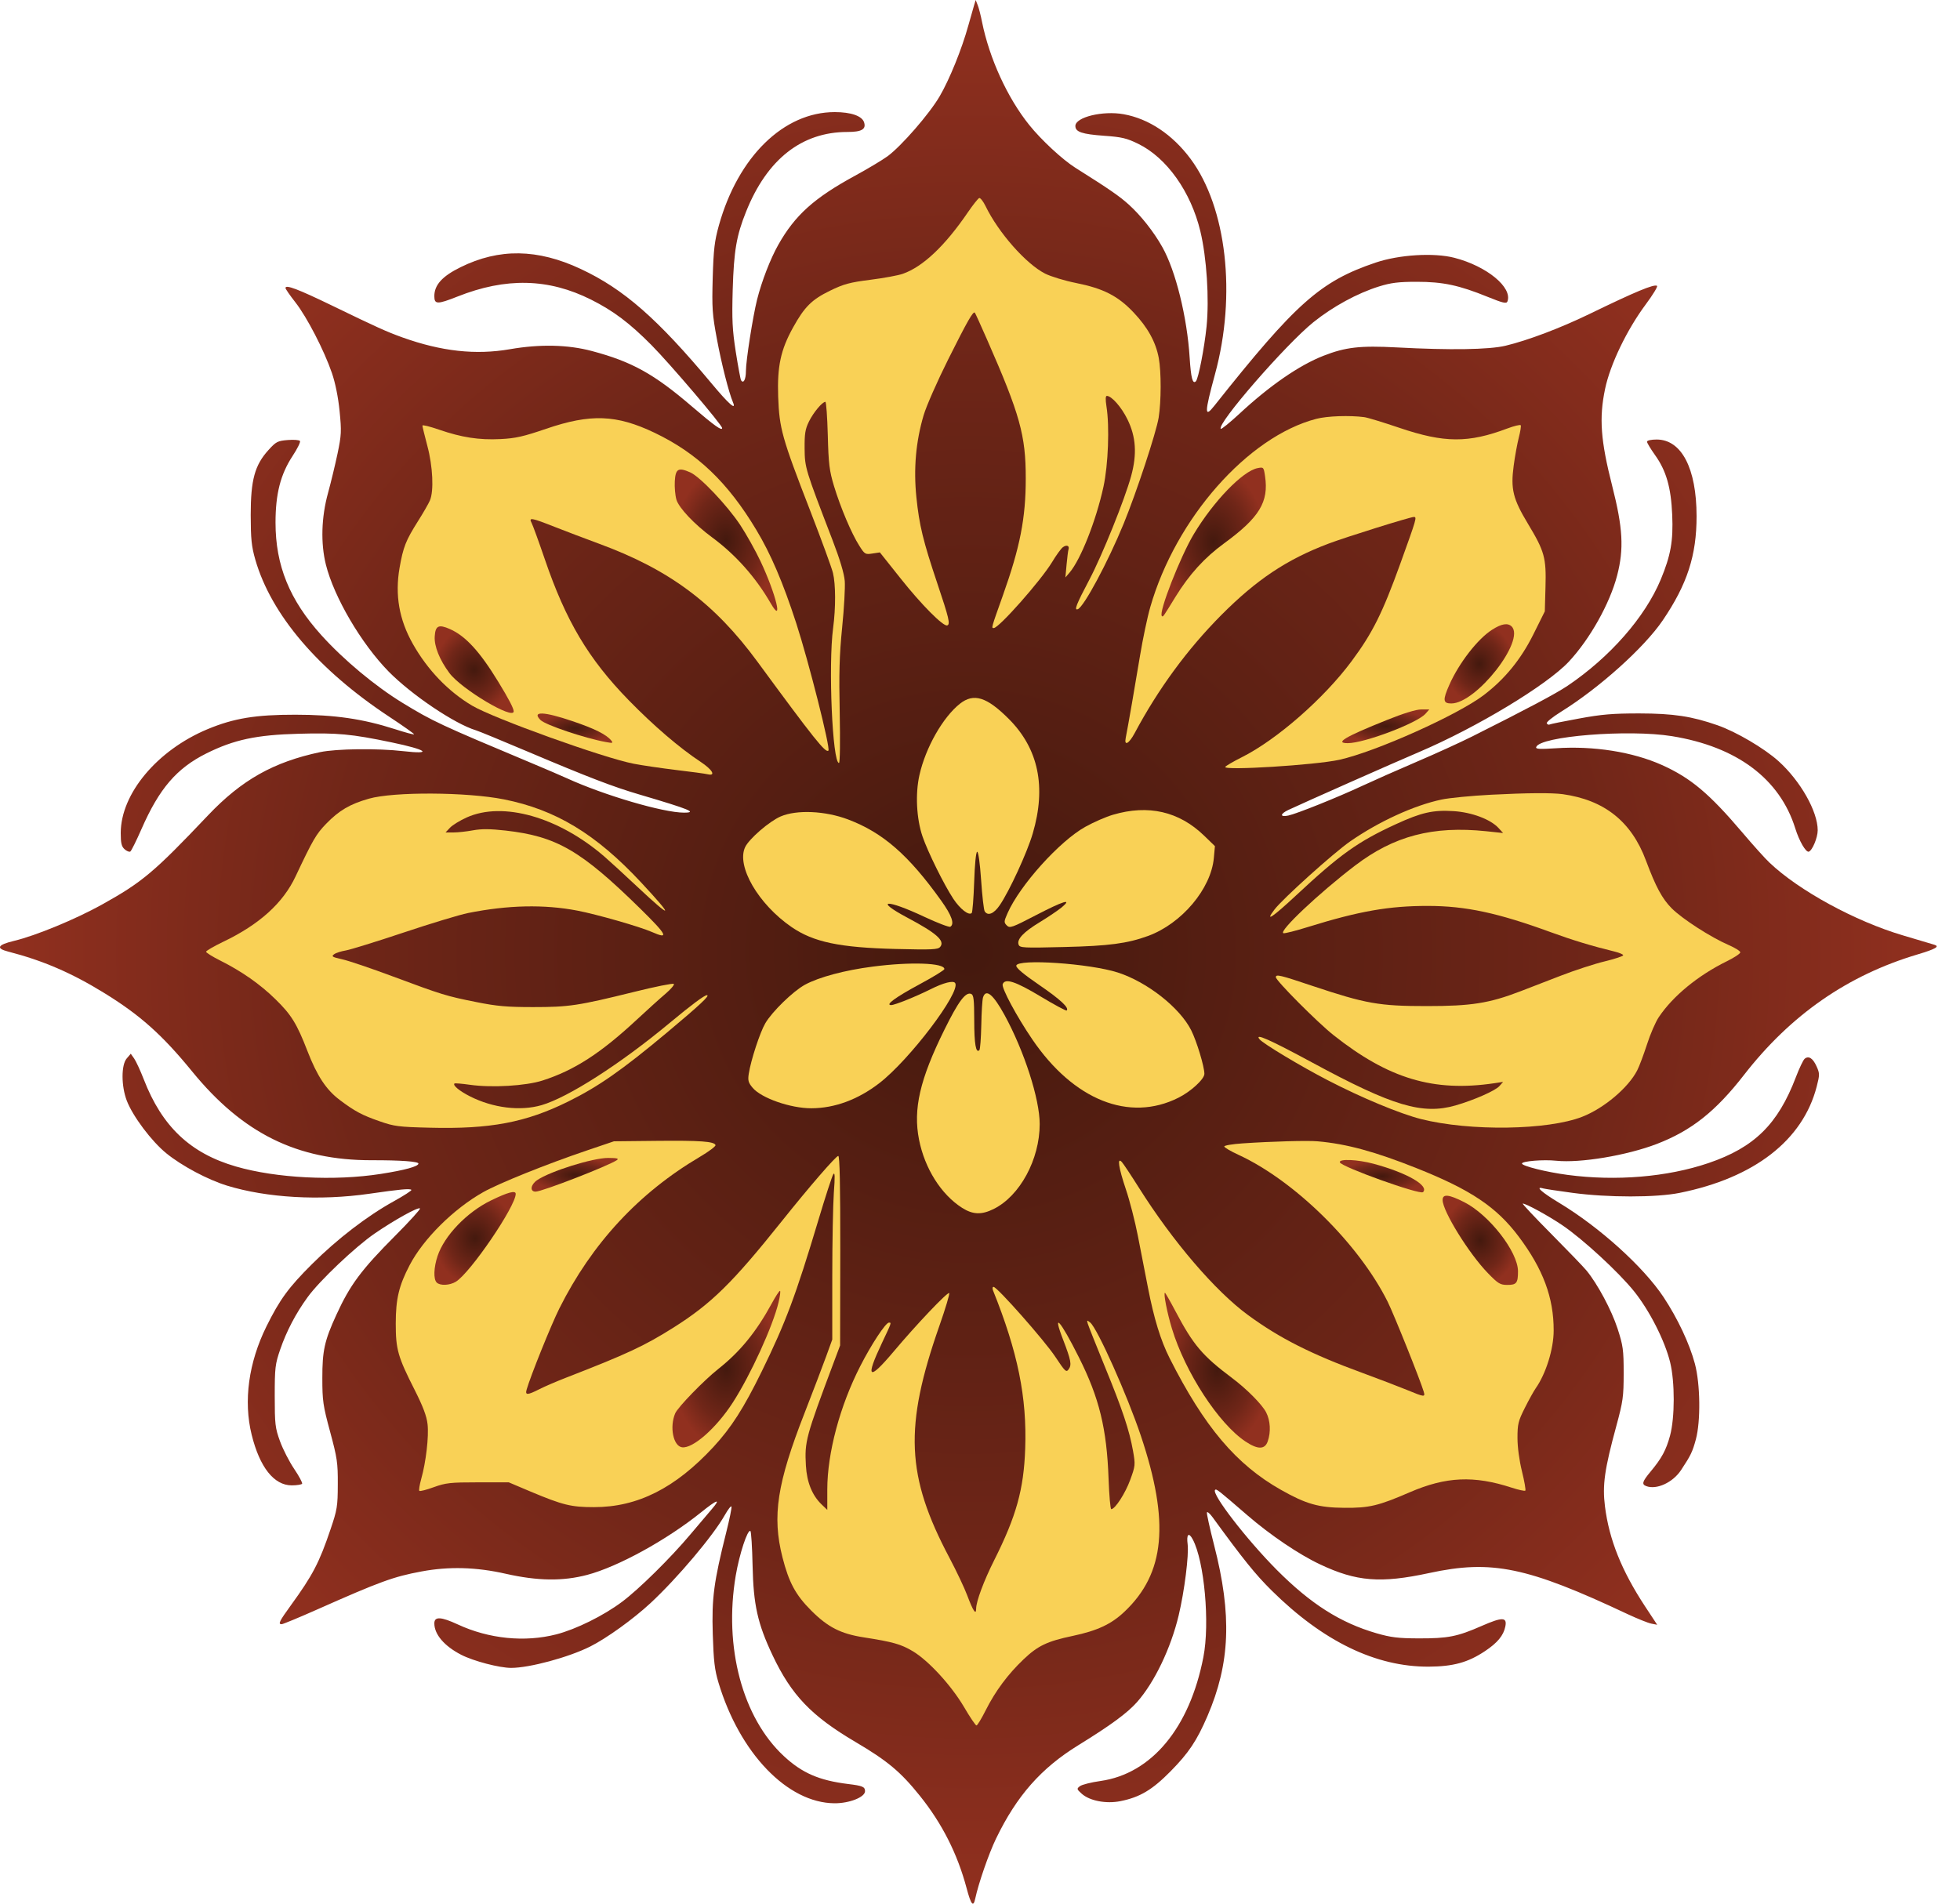 <svg width="35" height="34" viewBox="0 0 35 34" fill="none" xmlns="http://www.w3.org/2000/svg">
<path fill-rule="evenodd" clip-rule="evenodd" d="M17.458 0.089C17.478 0.137 17.513 0.273 17.536 0.39C17.667 1.042 17.989 1.747 18.38 2.233C18.593 2.499 18.975 2.853 19.204 2.997C19.812 3.38 19.983 3.498 20.156 3.653C20.372 3.848 20.602 4.138 20.756 4.413C20.994 4.835 21.199 5.665 21.244 6.39C21.267 6.751 21.297 6.867 21.355 6.81C21.4 6.764 21.506 6.219 21.546 5.83C21.595 5.332 21.548 4.601 21.435 4.131C21.266 3.425 20.834 2.817 20.326 2.569C20.12 2.468 20.03 2.447 19.718 2.425C19.321 2.396 19.203 2.357 19.203 2.25C19.203 2.092 19.693 1.973 20.065 2.04C20.515 2.121 20.936 2.402 21.26 2.837C21.904 3.705 22.082 5.267 21.697 6.681C21.508 7.376 21.506 7.473 21.684 7.248C23.142 5.411 23.579 5.023 24.565 4.69C24.985 4.548 25.605 4.51 25.97 4.604C26.55 4.753 27.014 5.135 26.918 5.385C26.901 5.427 26.837 5.412 26.568 5.303C26.054 5.094 25.768 5.033 25.299 5.033C24.973 5.033 24.839 5.05 24.626 5.116C24.238 5.237 23.8 5.476 23.453 5.755C22.955 6.157 21.72 7.579 21.8 7.659C21.811 7.67 21.959 7.55 22.129 7.393C22.672 6.888 23.201 6.523 23.634 6.354C24.028 6.2 24.287 6.17 24.943 6.205C25.897 6.256 26.59 6.245 26.884 6.175C27.284 6.079 27.861 5.861 28.383 5.608C29.204 5.209 29.536 5.071 29.59 5.105C29.607 5.116 29.517 5.263 29.391 5.433C29.051 5.89 28.753 6.509 28.662 6.947C28.553 7.468 28.583 7.868 28.789 8.678C28.981 9.431 29.001 9.803 28.877 10.28C28.746 10.781 28.391 11.414 28.016 11.816C27.624 12.236 26.367 12.995 25.335 13.434C24.89 13.623 23.269 14.342 23.006 14.466C22.855 14.538 22.854 14.598 23.005 14.566C23.159 14.533 23.886 14.241 24.325 14.036C24.52 13.945 24.958 13.751 25.299 13.605C25.641 13.459 26.087 13.255 26.292 13.152C27.288 12.652 27.783 12.389 27.993 12.248C28.75 11.737 29.376 11.023 29.656 10.351C29.835 9.92 29.881 9.661 29.861 9.197C29.84 8.704 29.754 8.406 29.553 8.126C29.475 8.016 29.411 7.91 29.411 7.889C29.411 7.867 29.483 7.85 29.583 7.85C30.027 7.85 30.295 8.364 30.296 9.217C30.297 9.919 30.13 10.434 29.691 11.081C29.36 11.568 28.555 12.291 27.871 12.715C27.722 12.808 27.609 12.9 27.621 12.919C27.634 12.939 27.654 12.949 27.668 12.941C27.681 12.932 27.917 12.884 28.193 12.834C28.603 12.758 28.799 12.742 29.274 12.742C29.883 12.743 30.21 12.793 30.669 12.953C31.004 13.07 31.505 13.365 31.76 13.595C32.151 13.948 32.459 14.492 32.459 14.829C32.459 14.961 32.362 15.193 32.299 15.211C32.248 15.226 32.129 15.022 32.059 14.797C31.783 13.91 31.016 13.336 29.856 13.148C29.079 13.022 27.497 13.149 27.432 13.343C27.42 13.379 27.493 13.383 27.785 13.364C28.461 13.319 29.154 13.429 29.677 13.663C30.191 13.894 30.521 14.171 31.113 14.868C31.303 15.092 31.52 15.334 31.596 15.405C32.122 15.906 33.126 16.453 33.983 16.707C34.265 16.791 34.517 16.865 34.541 16.873C34.644 16.904 34.565 16.95 34.24 17.047C32.995 17.418 31.977 18.125 31.144 19.197C30.636 19.851 30.203 20.194 29.584 20.432C29.049 20.637 28.219 20.776 27.789 20.731C27.561 20.707 27.178 20.738 27.178 20.781C27.178 20.825 27.614 20.934 27.992 20.984C28.856 21.099 29.775 21.022 30.508 20.773C31.326 20.495 31.748 20.081 32.069 19.239C32.13 19.079 32.2 18.932 32.226 18.91C32.297 18.851 32.373 18.899 32.439 19.046C32.495 19.171 32.496 19.194 32.441 19.407C32.193 20.365 31.329 21.036 29.995 21.305C29.575 21.39 28.711 21.39 28.082 21.305C27.828 21.271 27.593 21.235 27.559 21.226C27.402 21.18 27.527 21.293 27.842 21.483C28.564 21.918 29.346 22.625 29.705 23.165C29.959 23.549 30.171 24 30.266 24.357C30.363 24.721 30.371 25.383 30.283 25.709C30.222 25.932 30.194 25.991 30.019 26.256C29.872 26.479 29.58 26.613 29.396 26.542C29.312 26.51 29.327 26.46 29.475 26.283C29.674 26.044 29.752 25.899 29.822 25.642C29.909 25.32 29.91 24.683 29.824 24.331C29.728 23.942 29.455 23.405 29.178 23.061C28.901 22.717 28.264 22.13 27.899 21.883C27.65 21.714 27.252 21.496 27.192 21.496C27.176 21.496 27.404 21.739 27.699 22.036C27.994 22.334 28.279 22.629 28.331 22.693C28.529 22.934 28.777 23.398 28.884 23.726C28.984 24.035 28.994 24.107 28.994 24.526C28.994 24.946 28.982 25.029 28.864 25.465C28.652 26.243 28.612 26.525 28.66 26.904C28.734 27.496 28.957 28.052 29.374 28.687L29.593 29.019L29.486 28.998C29.427 28.986 29.239 28.91 29.067 28.83C27.271 27.984 26.639 27.853 25.521 28.095C24.654 28.282 24.222 28.248 23.57 27.939C23.197 27.764 22.686 27.418 22.279 27.067C21.749 26.609 21.721 26.587 21.698 26.61C21.629 26.678 22.26 27.495 22.799 28.038C23.407 28.648 23.934 28.983 24.582 29.171C24.839 29.245 24.968 29.261 25.335 29.262C25.858 29.263 26.023 29.231 26.46 29.039C26.828 28.878 26.915 28.88 26.881 29.049C26.849 29.21 26.741 29.341 26.517 29.49C26.212 29.693 25.951 29.764 25.512 29.767C24.567 29.771 23.627 29.316 22.708 28.407C22.418 28.12 22.201 27.851 21.653 27.098C21.604 27.031 21.559 26.993 21.552 27.013C21.546 27.033 21.603 27.295 21.68 27.595C22.002 28.846 21.968 29.706 21.561 30.651C21.372 31.09 21.227 31.307 20.905 31.634C20.576 31.968 20.356 32.099 20.008 32.169C19.752 32.22 19.459 32.164 19.317 32.037C19.226 31.955 19.224 31.948 19.285 31.901C19.321 31.874 19.486 31.832 19.652 31.809C20.564 31.679 21.244 30.861 21.489 29.596C21.607 28.992 21.506 27.881 21.299 27.494C21.227 27.359 21.184 27.401 21.208 27.583C21.232 27.771 21.151 28.418 21.048 28.85C20.908 29.437 20.616 30.047 20.305 30.399C20.13 30.596 19.836 30.812 19.256 31.17C18.591 31.58 18.157 32.072 17.787 32.837C17.657 33.105 17.472 33.641 17.415 33.909C17.381 34.071 17.34 34.022 17.26 33.72C17.096 33.107 16.822 32.566 16.424 32.071C16.082 31.645 15.848 31.449 15.273 31.11C14.488 30.647 14.133 30.276 13.795 29.562C13.529 28.999 13.454 28.663 13.439 27.964C13.432 27.633 13.414 27.353 13.4 27.344C13.35 27.31 13.204 27.754 13.138 28.141C12.922 29.418 13.259 30.681 13.999 31.366C14.325 31.668 14.628 31.799 15.145 31.863C15.403 31.894 15.447 31.913 15.447 31.991C15.447 32.098 15.167 32.209 14.9 32.207C14.062 32.2 13.21 31.314 12.831 30.055C12.761 29.823 12.743 29.666 12.728 29.185C12.708 28.542 12.746 28.256 12.969 27.366C13.027 27.135 13.069 26.929 13.062 26.908C13.056 26.887 13.001 26.957 12.941 27.063C12.734 27.43 12.095 28.187 11.616 28.632C11.305 28.92 10.833 29.26 10.538 29.408C10.152 29.601 9.456 29.789 9.127 29.789C8.918 29.789 8.452 29.667 8.234 29.554C7.934 29.399 7.756 29.191 7.756 28.994C7.756 28.868 7.875 28.874 8.175 29.013C8.731 29.271 9.37 29.335 9.935 29.19C10.284 29.1 10.775 28.858 11.105 28.611C11.406 28.387 11.973 27.828 12.33 27.403C12.475 27.231 12.647 27.028 12.713 26.951C12.881 26.756 12.808 26.778 12.52 27.01C11.902 27.507 11.037 27.982 10.485 28.128C10.049 28.243 9.603 28.237 9.031 28.108C8.504 27.988 8.016 27.975 7.525 28.067C7.025 28.16 6.785 28.248 5.659 28.748C5.335 28.892 5.051 29.009 5.03 29.009C4.961 29.009 4.987 28.957 5.195 28.67C5.584 28.134 5.701 27.91 5.901 27.318C6.021 26.965 6.031 26.904 6.032 26.511C6.034 26.124 6.021 26.039 5.895 25.572C5.768 25.103 5.756 25.019 5.756 24.615C5.755 24.124 5.795 23.943 6.007 23.482C6.25 22.95 6.452 22.678 7.055 22.073C7.312 21.815 7.512 21.595 7.5 21.583C7.47 21.552 7.048 21.786 6.692 22.03C6.345 22.268 5.706 22.874 5.493 23.168C5.282 23.458 5.116 23.776 5.004 24.101C4.914 24.363 4.906 24.426 4.906 24.934C4.906 25.439 4.914 25.503 5 25.741C5.052 25.884 5.166 26.106 5.253 26.235C5.341 26.365 5.404 26.484 5.395 26.5C5.385 26.515 5.302 26.529 5.21 26.529C4.893 26.529 4.638 26.207 4.494 25.625C4.345 25.023 4.439 24.336 4.758 23.69C4.996 23.209 5.153 22.994 5.573 22.576C6.025 22.126 6.558 21.717 7.034 21.454C7.216 21.353 7.357 21.262 7.346 21.251C7.319 21.225 7.146 21.241 6.593 21.321C5.714 21.448 4.763 21.394 4.052 21.175C3.71 21.07 3.246 20.823 2.971 20.599C2.707 20.385 2.37 19.936 2.264 19.658C2.164 19.397 2.163 19.02 2.263 18.904L2.335 18.82L2.396 18.906C2.429 18.954 2.507 19.121 2.568 19.279C2.894 20.121 3.4 20.599 4.213 20.834C4.933 21.043 5.975 21.096 6.803 20.966C7.231 20.899 7.472 20.832 7.472 20.782C7.472 20.744 7.154 20.721 6.637 20.722C5.308 20.724 4.336 20.244 3.433 19.139C2.896 18.481 2.499 18.127 1.854 17.731C1.274 17.374 0.764 17.155 0.144 16.995C-0.078 16.938 -0.044 16.875 0.248 16.805C0.638 16.712 1.347 16.419 1.819 16.157C2.541 15.755 2.749 15.581 3.715 14.562C4.315 13.93 4.883 13.61 5.718 13.433C6.008 13.372 6.742 13.363 7.202 13.416C7.742 13.478 7.623 13.39 6.988 13.258C6.274 13.109 6.023 13.086 5.335 13.105C4.577 13.125 4.178 13.211 3.684 13.457C3.154 13.722 2.843 14.085 2.527 14.806C2.435 15.016 2.345 15.197 2.327 15.209C2.308 15.22 2.262 15.201 2.224 15.167C2.17 15.118 2.156 15.058 2.156 14.879C2.156 14.176 2.806 13.399 3.707 13.023C4.176 12.828 4.566 12.764 5.275 12.765C5.975 12.765 6.479 12.839 7.05 13.022C7.232 13.081 7.386 13.123 7.394 13.115C7.401 13.108 7.202 12.967 6.952 12.802C5.683 11.965 4.843 10.98 4.559 9.995C4.491 9.757 4.478 9.628 4.477 9.197C4.477 8.572 4.549 8.309 4.792 8.04C4.929 7.888 4.957 7.874 5.139 7.859C5.247 7.85 5.346 7.858 5.357 7.877C5.369 7.895 5.309 8.016 5.224 8.145C5.009 8.473 4.92 8.821 4.92 9.334C4.92 10.1 5.171 10.716 5.74 11.346C6.136 11.785 6.7 12.255 7.189 12.554C7.732 12.885 7.854 12.942 9.492 13.629C9.736 13.731 10.02 13.853 10.123 13.9C10.791 14.205 11.844 14.514 12.213 14.514C12.46 14.514 12.316 14.455 11.424 14.192C10.95 14.053 10.512 13.885 9.421 13.423C8.963 13.229 8.549 13.058 8.5 13.044C8.117 12.928 7.348 12.409 6.938 11.992C6.45 11.493 5.964 10.665 5.819 10.083C5.725 9.703 5.738 9.24 5.857 8.807C5.908 8.622 5.984 8.306 6.027 8.104C6.097 7.769 6.1 7.703 6.064 7.341C6.039 7.092 5.988 6.84 5.927 6.662C5.788 6.257 5.481 5.663 5.275 5.4C5.178 5.276 5.098 5.161 5.098 5.144C5.097 5.078 5.321 5.163 5.934 5.46C6.738 5.85 6.905 5.925 7.188 6.027C7.885 6.276 8.492 6.343 9.106 6.237C9.643 6.144 10.14 6.155 10.568 6.269C11.283 6.459 11.678 6.678 12.354 7.258C12.756 7.603 12.895 7.702 12.895 7.645C12.895 7.59 11.965 6.498 11.633 6.163C11.242 5.769 10.954 5.552 10.556 5.352C9.794 4.97 9.034 4.953 8.168 5.297C7.809 5.439 7.756 5.438 7.756 5.289C7.756 5.09 7.896 4.934 8.223 4.773C8.912 4.432 9.599 4.442 10.371 4.804C11.138 5.163 11.74 5.69 12.707 6.849C13.014 7.217 13.154 7.341 13.089 7.186C13.014 7.009 12.885 6.501 12.803 6.061C12.719 5.613 12.712 5.506 12.727 4.962C12.742 4.452 12.759 4.308 12.838 4.023C13.181 2.798 13.995 2.002 14.906 2.002C15.197 2.002 15.394 2.071 15.43 2.185C15.47 2.309 15.386 2.357 15.131 2.357C14.317 2.357 13.697 2.845 13.323 3.78C13.151 4.208 13.105 4.477 13.084 5.175C13.069 5.711 13.077 5.887 13.139 6.285C13.18 6.545 13.222 6.772 13.233 6.791C13.276 6.86 13.32 6.777 13.32 6.626C13.32 6.442 13.443 5.657 13.519 5.352C13.601 5.025 13.757 4.621 13.898 4.372C14.197 3.842 14.538 3.536 15.269 3.138C15.493 3.016 15.754 2.86 15.849 2.791C16.094 2.611 16.596 2.035 16.779 1.721C16.954 1.423 17.176 0.876 17.292 0.454C17.334 0.302 17.381 0.137 17.396 0.089L17.423 0L17.458 0.089Z" fill="url(#paint0_radial_1531_6897)"/>
<path fill-rule="evenodd" clip-rule="evenodd" d="M17.284 3.791C16.875 4.391 16.481 4.764 16.122 4.89C16.041 4.919 15.78 4.967 15.542 4.997C15.173 5.044 15.068 5.072 14.82 5.193C14.495 5.352 14.367 5.479 14.163 5.847C13.941 6.246 13.877 6.544 13.896 7.087C13.917 7.655 13.963 7.819 14.468 9.122C14.669 9.641 14.852 10.14 14.874 10.232C14.924 10.434 14.925 10.859 14.877 11.217C14.789 11.88 14.865 13.627 14.982 13.627C15 13.627 15.005 13.23 14.995 12.732C14.98 12.029 14.989 11.703 15.038 11.21C15.073 10.864 15.094 10.489 15.085 10.377C15.074 10.242 14.998 9.989 14.864 9.64C14.378 8.377 14.372 8.356 14.368 8.01C14.366 7.745 14.379 7.663 14.447 7.526C14.526 7.366 14.684 7.177 14.739 7.177C14.754 7.177 14.773 7.444 14.782 7.771C14.795 8.287 14.81 8.405 14.893 8.682C15.01 9.066 15.205 9.528 15.344 9.746C15.441 9.9 15.451 9.906 15.579 9.886L15.712 9.866L16.082 10.331C16.453 10.799 16.845 11.194 16.915 11.17C16.973 11.151 16.945 11.035 16.738 10.42C16.483 9.659 16.416 9.385 16.364 8.88C16.312 8.373 16.354 7.888 16.493 7.418C16.54 7.256 16.739 6.805 16.934 6.415C17.274 5.736 17.379 5.551 17.408 5.585C17.416 5.593 17.513 5.807 17.624 6.06C18.214 7.403 18.318 7.775 18.317 8.547C18.317 9.255 18.216 9.771 17.907 10.639C17.698 11.226 17.701 11.217 17.746 11.217C17.838 11.217 18.586 10.371 18.788 10.038C18.861 9.916 18.947 9.798 18.979 9.774C19.044 9.725 19.101 9.745 19.081 9.81C19.073 9.833 19.058 9.956 19.046 10.083L19.025 10.313L19.101 10.225C19.299 9.991 19.572 9.3 19.704 8.697C19.79 8.302 19.816 7.615 19.758 7.257C19.739 7.135 19.741 7.071 19.765 7.071C19.849 7.071 20.025 7.269 20.132 7.488C20.286 7.799 20.306 8.112 20.199 8.502C20.084 8.922 19.683 9.916 19.455 10.349C19.219 10.796 19.175 10.907 19.247 10.88C19.356 10.838 19.783 10.041 20.064 9.357C20.296 8.79 20.646 7.728 20.69 7.46C20.737 7.167 20.738 6.64 20.692 6.393C20.638 6.106 20.495 5.848 20.245 5.583C19.964 5.285 19.704 5.152 19.213 5.054C19.013 5.014 18.766 4.939 18.663 4.887C18.322 4.714 17.829 4.156 17.598 3.679C17.557 3.595 17.506 3.531 17.486 3.537C17.466 3.544 17.375 3.658 17.284 3.791Z" fill="#F9D156"/>
<path fill-rule="evenodd" clip-rule="evenodd" d="M23.508 7.48C22.285 7.796 20.994 9.26 20.54 10.845C20.489 11.021 20.407 11.412 20.357 11.714C20.269 12.248 20.143 12.974 20.102 13.18C20.072 13.332 20.16 13.284 20.262 13.094C20.681 12.307 21.203 11.595 21.808 10.986C22.441 10.35 22.981 9.99 23.725 9.709C24.034 9.592 25.182 9.233 25.247 9.233C25.305 9.233 25.298 9.256 25.006 10.066C24.687 10.95 24.509 11.307 24.135 11.81C23.644 12.472 22.803 13.209 22.178 13.523C22.027 13.599 21.892 13.677 21.88 13.697C21.837 13.767 23.495 13.664 23.917 13.57C24.567 13.426 26.03 12.77 26.498 12.413C26.875 12.125 27.158 11.777 27.38 11.333L27.586 10.919L27.598 10.486C27.613 9.961 27.582 9.848 27.284 9.353C27.017 8.91 26.974 8.735 27.03 8.318C27.052 8.149 27.094 7.923 27.121 7.816C27.149 7.709 27.165 7.61 27.156 7.595C27.147 7.581 27.039 7.607 26.916 7.653C26.221 7.915 25.789 7.912 24.992 7.642C24.703 7.544 24.419 7.457 24.36 7.45C24.098 7.416 23.702 7.43 23.508 7.48Z" fill="#F9D156"/>
<path fill-rule="evenodd" clip-rule="evenodd" d="M9.753 7.658C9.347 7.797 9.206 7.829 8.937 7.842C8.554 7.861 8.244 7.813 7.838 7.673C7.676 7.617 7.543 7.584 7.543 7.601C7.543 7.618 7.583 7.781 7.631 7.963C7.729 8.327 7.75 8.77 7.677 8.938C7.654 8.993 7.559 9.158 7.466 9.305C7.245 9.655 7.201 9.768 7.135 10.142C7.051 10.626 7.127 11.066 7.372 11.5C7.635 11.965 8.002 12.348 8.429 12.602C8.814 12.831 10.78 13.538 11.318 13.641C11.473 13.671 11.816 13.721 12.079 13.753C12.343 13.784 12.594 13.818 12.638 13.829C12.789 13.864 12.722 13.747 12.514 13.609C12.131 13.356 11.672 12.962 11.226 12.505C10.507 11.767 10.105 11.091 9.728 9.986C9.62 9.67 9.514 9.379 9.493 9.34C9.438 9.237 9.486 9.245 9.899 9.408C10.094 9.485 10.454 9.621 10.697 9.711C11.954 10.173 12.76 10.774 13.527 11.82C14.538 13.197 14.743 13.455 14.793 13.406C14.833 13.367 14.442 11.818 14.218 11.129C13.982 10.403 13.763 9.891 13.505 9.463C12.995 8.613 12.45 8.093 11.688 7.729C11.007 7.404 10.547 7.387 9.753 7.658Z" fill="#F9D156"/>
<path fill-rule="evenodd" clip-rule="evenodd" d="M22.59 8.504C22.659 8.965 22.49 9.243 21.861 9.703C21.509 9.96 21.239 10.257 20.991 10.659C20.762 11.032 20.769 11.023 20.747 11.001C20.686 10.94 21.076 9.943 21.318 9.539C21.67 8.953 22.19 8.414 22.456 8.361C22.563 8.34 22.566 8.342 22.59 8.504Z" fill="url(#paint1_radial_1531_6897)"/>
<path fill-rule="evenodd" clip-rule="evenodd" d="M12.326 8.437C12.501 8.514 12.983 9.022 13.218 9.376C13.327 9.541 13.491 9.834 13.582 10.027C13.858 10.614 13.993 11.173 13.762 10.774C13.495 10.311 13.138 9.909 12.718 9.599C12.401 9.366 12.123 9.072 12.079 8.924C12.057 8.85 12.044 8.702 12.05 8.595C12.063 8.371 12.113 8.343 12.326 8.437Z" fill="url(#paint2_radial_1531_6897)"/>
<path fill-rule="evenodd" clip-rule="evenodd" d="M26.994 11.189C27.243 11.439 26.361 12.564 25.916 12.564C25.767 12.564 25.76 12.504 25.881 12.231C26.053 11.842 26.389 11.409 26.645 11.247C26.813 11.139 26.925 11.121 26.994 11.189Z" fill="url(#paint3_radial_1531_6897)"/>
<path fill-rule="evenodd" clip-rule="evenodd" d="M8.034 11.235C8.312 11.358 8.567 11.635 8.896 12.174C9.087 12.486 9.173 12.652 9.173 12.705C9.173 12.864 8.242 12.31 8.026 12.022C7.851 11.788 7.751 11.541 7.763 11.365C7.775 11.174 7.833 11.147 8.034 11.235Z" fill="url(#paint4_radial_1531_6897)"/>
<path fill-rule="evenodd" clip-rule="evenodd" d="M17.141 12.569C16.837 12.811 16.53 13.349 16.419 13.841C16.343 14.175 16.365 14.62 16.473 14.938C16.567 15.214 16.859 15.805 17.025 16.055C17.146 16.237 17.301 16.357 17.352 16.307C17.366 16.292 17.386 16.042 17.396 15.751C17.406 15.443 17.428 15.218 17.449 15.213C17.47 15.208 17.499 15.411 17.52 15.719C17.539 16.001 17.568 16.253 17.584 16.277C17.64 16.364 17.747 16.321 17.85 16.171C18.023 15.92 18.343 15.225 18.442 14.886C18.687 14.051 18.544 13.37 18.013 12.839C17.62 12.446 17.388 12.374 17.141 12.569Z" fill="#F9D156"/>
<path fill-rule="evenodd" clip-rule="evenodd" d="M25.456 12.747C25.306 12.916 24.364 13.273 24.067 13.273C23.826 13.273 24.019 13.159 24.762 12.861C25.063 12.74 25.287 12.671 25.379 12.671H25.523L25.456 12.747Z" fill="url(#paint5_radial_1531_6897)"/>
<path fill-rule="evenodd" clip-rule="evenodd" d="M10.223 12.88C10.616 13.013 10.825 13.117 10.913 13.223C10.954 13.273 10.944 13.276 10.819 13.253C10.444 13.185 9.74 12.948 9.652 12.86C9.49 12.698 9.712 12.706 10.223 12.88Z" fill="url(#paint6_radial_1531_6897)"/>
<path fill-rule="evenodd" clip-rule="evenodd" d="M26.629 14.194C26.278 14.212 25.879 14.251 25.743 14.28C25.25 14.384 24.619 14.674 24.108 15.029C23.81 15.237 22.909 16.048 22.759 16.244C22.579 16.48 22.717 16.39 23.139 15.997C23.933 15.257 24.245 15.034 24.927 14.72C25.382 14.511 25.589 14.464 25.955 14.487C26.282 14.507 26.616 14.633 26.759 14.788L26.841 14.878L26.54 14.846C25.585 14.747 24.892 14.929 24.194 15.462C23.549 15.955 22.827 16.637 22.918 16.667C22.94 16.675 23.137 16.625 23.358 16.556C24.273 16.272 24.805 16.179 25.502 16.18C26.175 16.181 26.751 16.305 27.694 16.65C28.08 16.791 28.432 16.898 28.835 16.996C28.918 17.016 28.986 17.046 28.986 17.061C28.986 17.077 28.838 17.126 28.658 17.17C28.477 17.213 28.122 17.329 27.869 17.427C27.616 17.525 27.291 17.651 27.147 17.706C26.59 17.919 26.274 17.969 25.477 17.969C24.627 17.969 24.391 17.927 23.444 17.611C22.857 17.414 22.783 17.396 22.783 17.453C22.783 17.514 23.525 18.26 23.812 18.487C24.797 19.267 25.598 19.507 26.682 19.347L26.841 19.323L26.775 19.398C26.703 19.48 26.321 19.648 25.993 19.743C25.401 19.913 24.873 19.756 23.445 18.984C22.67 18.565 22.394 18.443 22.492 18.562C22.557 18.641 23.224 19.042 23.711 19.294C24.314 19.607 24.998 19.891 25.376 19.987C26.249 20.207 27.641 20.187 28.256 19.945C28.644 19.793 29.078 19.426 29.236 19.117C29.273 19.045 29.351 18.837 29.41 18.655C29.468 18.473 29.563 18.253 29.621 18.167C29.872 17.791 30.322 17.421 30.837 17.168C30.969 17.103 31.077 17.032 31.077 17.009C31.077 16.987 30.983 16.928 30.868 16.878C30.549 16.74 30.04 16.411 29.853 16.224C29.682 16.053 29.567 15.838 29.393 15.372C29.134 14.673 28.65 14.288 27.905 14.184C27.71 14.158 27.273 14.161 26.629 14.194Z" fill="#F9D156"/>
<path fill-rule="evenodd" clip-rule="evenodd" d="M6.586 14.265C6.247 14.362 6.055 14.475 5.824 14.713C5.645 14.898 5.587 14.998 5.277 15.655C5.054 16.129 4.631 16.512 3.987 16.82C3.818 16.901 3.68 16.982 3.68 16.998C3.68 17.015 3.795 17.087 3.937 17.158C4.314 17.347 4.645 17.578 4.916 17.844C5.202 18.122 5.301 18.283 5.49 18.772C5.663 19.218 5.824 19.462 6.066 19.645C6.334 19.847 6.464 19.917 6.781 20.027C7.038 20.117 7.12 20.128 7.674 20.141C8.752 20.169 9.391 20.048 10.148 19.673C10.684 19.408 11.107 19.113 11.909 18.443C12.503 17.946 12.686 17.774 12.623 17.774C12.579 17.774 12.34 17.952 11.956 18.272C11.081 19 10.146 19.6 9.672 19.738C9.291 19.849 8.806 19.79 8.394 19.582C8.205 19.486 8.082 19.385 8.115 19.352C8.123 19.344 8.249 19.354 8.395 19.375C8.786 19.43 9.388 19.394 9.686 19.299C10.254 19.117 10.726 18.812 11.371 18.212C11.557 18.039 11.787 17.831 11.884 17.749C11.98 17.667 12.047 17.588 12.032 17.573C12.018 17.558 11.699 17.622 11.325 17.715C10.326 17.962 10.161 17.987 9.52 17.987C9.054 17.987 8.872 17.971 8.504 17.897C7.968 17.79 7.895 17.767 7.011 17.438C6.631 17.296 6.227 17.159 6.113 17.134C5.933 17.094 5.913 17.082 5.965 17.044C5.998 17.019 6.092 16.989 6.173 16.976C6.254 16.962 6.719 16.819 7.206 16.656C7.694 16.493 8.212 16.336 8.358 16.307C9.071 16.164 9.715 16.15 10.31 16.264C10.655 16.33 11.427 16.551 11.637 16.644C11.957 16.785 11.916 16.703 11.435 16.23C10.373 15.188 9.94 14.937 9.028 14.834C8.752 14.803 8.598 14.802 8.446 14.83C8.332 14.851 8.175 14.868 8.097 14.868H7.956L8.036 14.783C8.08 14.736 8.214 14.654 8.334 14.6C8.98 14.309 9.974 14.591 10.792 15.298C10.886 15.379 11.152 15.623 11.382 15.839C12.018 16.436 12.044 16.399 11.442 15.754C10.639 14.894 9.923 14.461 8.999 14.277C8.337 14.145 7.029 14.138 6.586 14.265Z" fill="#F9D156"/>
<path fill-rule="evenodd" clip-rule="evenodd" d="M19.877 14.551C19.75 14.588 19.527 14.685 19.381 14.767C18.923 15.021 18.214 15.808 17.993 16.307C17.926 16.459 17.925 16.475 17.979 16.529C18.032 16.582 18.071 16.568 18.496 16.347C18.989 16.091 19.159 16.039 18.959 16.206C18.894 16.259 18.72 16.377 18.571 16.468C18.275 16.647 18.153 16.777 18.19 16.873C18.211 16.929 18.277 16.932 19.001 16.914C19.805 16.895 20.131 16.851 20.502 16.716C21.102 16.496 21.626 15.874 21.676 15.323L21.695 15.112L21.501 14.924C21.054 14.492 20.507 14.366 19.877 14.551Z" fill="#F9D156"/>
<path fill-rule="evenodd" clip-rule="evenodd" d="M13.94 14.582C13.737 14.67 13.377 14.981 13.306 15.13C13.146 15.469 13.541 16.149 14.136 16.558C14.527 16.826 14.99 16.924 15.997 16.949C16.647 16.965 16.748 16.96 16.789 16.912C16.878 16.804 16.728 16.669 16.209 16.393C15.596 16.067 15.823 16.053 16.507 16.375C16.742 16.485 16.95 16.564 16.97 16.552C17.049 16.503 16.997 16.351 16.807 16.086C16.225 15.271 15.766 14.871 15.145 14.636C14.736 14.481 14.227 14.459 13.94 14.582Z" fill="#F9D156"/>
<path fill-rule="evenodd" clip-rule="evenodd" d="M18.148 17.246C18.141 17.285 18.273 17.397 18.555 17.59C18.938 17.853 19.096 18 19.048 18.048C19.038 18.058 18.827 17.945 18.58 17.796C18.13 17.526 17.948 17.467 17.905 17.578C17.881 17.643 18.152 18.15 18.434 18.564C19.172 19.648 20.164 20.046 21.041 19.607C21.265 19.496 21.507 19.273 21.507 19.179C21.507 19.05 21.369 18.594 21.271 18.4C21.067 17.996 20.489 17.541 19.963 17.37C19.462 17.208 18.172 17.12 18.148 17.246Z" fill="#F9D156"/>
<path fill-rule="evenodd" clip-rule="evenodd" d="M15.584 17.264C15.085 17.328 14.623 17.452 14.373 17.588C14.163 17.703 13.788 18.067 13.666 18.276C13.571 18.438 13.409 18.933 13.371 19.176C13.352 19.298 13.363 19.337 13.44 19.428C13.595 19.613 14.118 19.795 14.488 19.794C14.904 19.793 15.319 19.64 15.699 19.348C16.238 18.934 17.158 17.721 17.057 17.558C17.026 17.507 16.847 17.552 16.616 17.669C16.353 17.8 15.979 17.951 15.914 17.951C15.8 17.951 15.992 17.811 16.424 17.578C16.666 17.448 16.864 17.326 16.864 17.308C16.864 17.197 16.259 17.176 15.584 17.264Z" fill="#F9D156"/>
<path fill-rule="evenodd" clip-rule="evenodd" d="M17.554 17.814C17.541 17.856 17.527 18.079 17.523 18.31C17.518 18.541 17.503 18.742 17.489 18.756C17.427 18.818 17.397 18.647 17.397 18.225C17.396 17.849 17.387 17.768 17.341 17.751C17.242 17.713 17.113 17.887 16.863 18.394C16.426 19.278 16.304 19.809 16.411 20.353C16.513 20.87 16.806 21.334 17.181 21.573C17.374 21.695 17.528 21.7 17.744 21.593C18.212 21.361 18.566 20.708 18.566 20.076C18.566 19.629 18.29 18.772 17.938 18.128C17.735 17.758 17.606 17.652 17.554 17.814Z" fill="#F9D156"/>
<path fill-rule="evenodd" clip-rule="evenodd" d="M22.189 20.421C22.009 20.433 21.862 20.458 21.862 20.476C21.862 20.494 21.977 20.562 22.119 20.627C23.122 21.091 24.264 22.216 24.78 23.25C24.891 23.473 25.365 24.655 25.423 24.854C25.453 24.956 25.44 24.955 25.122 24.824C24.976 24.764 24.625 24.63 24.343 24.526C23.418 24.188 22.852 23.902 22.287 23.488C21.702 23.06 20.943 22.174 20.337 21.212C20.196 20.988 20.059 20.782 20.032 20.753C19.945 20.66 19.974 20.851 20.105 21.242C20.173 21.442 20.269 21.816 20.319 22.073C20.37 22.331 20.451 22.749 20.5 23.002C20.608 23.556 20.727 23.942 20.886 24.257C21.505 25.483 22.076 26.159 22.876 26.61C23.323 26.863 23.548 26.927 24.006 26.93C24.45 26.934 24.614 26.895 25.175 26.652C25.821 26.373 26.319 26.35 26.994 26.57C27.117 26.61 27.227 26.634 27.238 26.623C27.249 26.612 27.222 26.457 27.178 26.279C27.13 26.084 27.098 25.847 27.098 25.682C27.098 25.436 27.111 25.38 27.229 25.146C27.301 25.002 27.389 24.844 27.424 24.794C27.606 24.535 27.744 24.093 27.744 23.764C27.746 23.178 27.556 22.667 27.12 22.086C26.723 21.557 26.263 21.249 25.299 20.865C24.554 20.568 24.044 20.429 23.527 20.384C23.352 20.368 22.701 20.386 22.189 20.421Z" fill="#F9D156"/>
<path fill-rule="evenodd" clip-rule="evenodd" d="M10.485 20.546C9.766 20.789 8.913 21.132 8.629 21.292C8.102 21.589 7.561 22.125 7.316 22.594C7.124 22.961 7.067 23.197 7.067 23.64C7.067 24.101 7.104 24.232 7.406 24.827C7.553 25.119 7.619 25.292 7.635 25.436C7.66 25.653 7.607 26.114 7.521 26.417C7.492 26.522 7.477 26.616 7.488 26.627C7.499 26.639 7.616 26.609 7.747 26.561C7.961 26.484 8.043 26.475 8.535 26.475H9.085L9.477 26.641C10.052 26.882 10.199 26.918 10.607 26.918C11.386 26.918 12.057 26.58 12.74 25.843C13.06 25.496 13.28 25.152 13.604 24.491C14.032 23.616 14.209 23.142 14.615 21.788C14.739 21.373 14.858 21.007 14.88 20.973C14.909 20.927 14.912 21.013 14.89 21.301C14.875 21.515 14.862 22.193 14.862 22.807L14.862 23.924L14.753 24.225C14.693 24.39 14.52 24.845 14.368 25.235C13.875 26.496 13.786 27.078 13.972 27.812C14.087 28.263 14.207 28.486 14.486 28.765C14.784 29.063 15.014 29.18 15.426 29.244C15.945 29.325 16.091 29.366 16.301 29.492C16.583 29.661 16.989 30.104 17.216 30.49C17.321 30.67 17.421 30.817 17.437 30.817C17.453 30.817 17.528 30.694 17.604 30.542C17.775 30.203 17.996 29.905 18.277 29.637C18.534 29.393 18.698 29.314 19.159 29.217C19.594 29.125 19.845 29.008 20.078 28.787C20.806 28.1 20.891 27.19 20.372 25.642C20.128 24.915 19.596 23.725 19.469 23.622C19.409 23.574 19.406 23.575 19.424 23.64C19.435 23.679 19.572 24.022 19.727 24.402C20.046 25.18 20.167 25.544 20.233 25.916C20.276 26.161 20.274 26.181 20.182 26.432C20.095 26.671 19.912 26.954 19.844 26.954C19.828 26.954 19.807 26.711 19.796 26.413C19.764 25.515 19.63 24.967 19.266 24.242C18.932 23.575 18.785 23.413 18.985 23.93C19.125 24.294 19.141 24.377 19.083 24.456C19.04 24.516 19.02 24.497 18.845 24.233C18.653 23.942 17.806 22.984 17.742 22.984C17.723 22.984 17.719 23.012 17.732 23.046C18.175 24.148 18.34 24.956 18.307 25.873C18.282 26.601 18.149 27.078 17.753 27.867C17.568 28.235 17.431 28.603 17.431 28.732C17.431 28.854 17.376 28.772 17.273 28.497C17.223 28.362 17.079 28.059 16.955 27.824C16.18 26.364 16.142 25.485 16.775 23.679C16.884 23.369 16.962 23.106 16.95 23.095C16.922 23.068 16.363 23.657 15.953 24.145C15.508 24.673 15.447 24.624 15.751 23.982C15.923 23.618 15.922 23.622 15.874 23.622C15.816 23.622 15.561 24.009 15.362 24.399C14.998 25.11 14.773 25.953 14.773 26.603V26.967L14.673 26.871C14.503 26.709 14.408 26.473 14.391 26.175C14.367 25.746 14.387 25.669 14.889 24.331L15.002 24.03L15.005 22.337C15.006 21.16 14.995 20.645 14.969 20.645C14.928 20.645 14.447 21.201 13.958 21.814C13.08 22.913 12.702 23.285 12.025 23.712C11.51 24.037 11.193 24.185 10.118 24.602C9.945 24.669 9.726 24.763 9.632 24.811C9.417 24.92 9.375 24.921 9.404 24.819C9.473 24.578 9.841 23.664 9.988 23.37C10.569 22.209 11.406 21.306 12.497 20.662C12.658 20.567 12.784 20.472 12.777 20.452C12.756 20.386 12.503 20.368 11.725 20.376L10.963 20.384L10.485 20.546Z" fill="#F9D156"/>
<path fill-rule="evenodd" clip-rule="evenodd" d="M11.017 20.719C10.87 20.821 9.68 21.283 9.564 21.283C9.458 21.283 9.474 21.159 9.59 21.079C9.82 20.92 10.585 20.68 10.861 20.681C11.016 20.682 11.056 20.691 11.017 20.719Z" fill="url(#paint7_radial_1531_6897)"/>
<path fill-rule="evenodd" clip-rule="evenodd" d="M24.528 20.785C25.122 20.945 25.526 21.177 25.411 21.292C25.359 21.345 23.953 20.841 23.926 20.76C23.904 20.694 24.242 20.708 24.528 20.785Z" fill="url(#paint8_radial_1531_6897)"/>
<path fill-rule="evenodd" clip-rule="evenodd" d="M9.209 21.323C9.209 21.545 8.396 22.737 8.14 22.892C8.029 22.959 7.858 22.966 7.798 22.906C7.738 22.846 7.745 22.638 7.814 22.432C7.935 22.069 8.337 21.65 8.766 21.441C9.07 21.293 9.209 21.256 9.209 21.323Z" fill="url(#paint9_radial_1531_6897)"/>
<path fill-rule="evenodd" clip-rule="evenodd" d="M26.145 21.47C26.592 21.696 27.107 22.358 27.107 22.706C27.107 22.915 27.081 22.949 26.919 22.949C26.788 22.949 26.753 22.927 26.569 22.738C26.231 22.39 25.762 21.633 25.761 21.433C25.76 21.32 25.871 21.331 26.145 21.47Z" fill="url(#paint10_radial_1531_6897)"/>
<path fill-rule="evenodd" clip-rule="evenodd" d="M13.903 23.259C13.803 23.683 13.401 24.562 13.085 25.051C12.79 25.508 12.371 25.876 12.179 25.849C12.022 25.826 11.954 25.486 12.057 25.243C12.104 25.133 12.568 24.655 12.824 24.452C13.216 24.142 13.503 23.791 13.783 23.277C13.849 23.155 13.914 23.055 13.928 23.055C13.941 23.055 13.93 23.147 13.903 23.259Z" fill="url(#paint11_radial_1531_6897)"/>
<path fill-rule="evenodd" clip-rule="evenodd" d="M20.99 23.418C21.31 24.024 21.472 24.215 22.003 24.613C22.262 24.807 22.536 25.083 22.609 25.224C22.685 25.371 22.697 25.576 22.638 25.743C22.587 25.891 22.461 25.892 22.241 25.746C21.763 25.429 21.164 24.51 20.927 23.728C20.841 23.445 20.772 23.09 20.803 23.09C20.81 23.09 20.895 23.238 20.99 23.418Z" fill="url(#paint12_radial_1531_6897)"/>
<defs>
<radialGradient id="paint0_radial_1531_6897" cx="0" cy="0" r="1" gradientUnits="userSpaceOnUse" gradientTransform="translate(17.292 17) rotate(90) scale(17 17.292)">
<stop stop-color="#44190E"/>
<stop offset="0.654" stop-color="#702618"/>
<stop offset="1" stop-color="#91301F"/>
</radialGradient>
<radialGradient id="paint1_radial_1531_6897" cx="0" cy="0" r="1" gradientUnits="userSpaceOnUse" gradientTransform="translate(21.672 9.68) rotate(90) scale(1.329 0.932)">
<stop stop-color="#44190E"/>
<stop offset="0.654" stop-color="#702618"/>
<stop offset="1" stop-color="#91301F"/>
</radialGradient>
<radialGradient id="paint2_radial_1531_6897" cx="0" cy="0" r="1" gradientUnits="userSpaceOnUse" gradientTransform="translate(12.964 9.648) rotate(90) scale(1.261 0.915)">
<stop stop-color="#44190E"/>
<stop offset="0.654" stop-color="#702618"/>
<stop offset="1" stop-color="#91301F"/>
</radialGradient>
<radialGradient id="paint3_radial_1531_6897" cx="0" cy="0" r="1" gradientUnits="userSpaceOnUse" gradientTransform="translate(26.417 11.857) rotate(90) scale(0.708 0.62)">
<stop stop-color="#44190E"/>
<stop offset="0.654" stop-color="#702618"/>
<stop offset="1" stop-color="#91301F"/>
</radialGradient>
<radialGradient id="paint4_radial_1531_6897" cx="0" cy="0" r="1" gradientUnits="userSpaceOnUse" gradientTransform="translate(8.468 11.96) rotate(90) scale(0.773 0.706)">
<stop stop-color="#44190E"/>
<stop offset="0.654" stop-color="#702618"/>
<stop offset="1" stop-color="#91301F"/>
</radialGradient>
<radialGradient id="paint5_radial_1531_6897" cx="0" cy="0" r="1" gradientUnits="userSpaceOnUse" gradientTransform="translate(24.746 12.972) rotate(90) scale(0.301 0.777)">
<stop stop-color="#44190E"/>
<stop offset="0.654" stop-color="#702618"/>
<stop offset="1" stop-color="#91301F"/>
</radialGradient>
<radialGradient id="paint6_radial_1531_6897" cx="0" cy="0" r="1" gradientUnits="userSpaceOnUse" gradientTransform="translate(10.267 13.005) rotate(90) scale(0.262 0.667)">
<stop stop-color="#44190E"/>
<stop offset="0.654" stop-color="#702618"/>
<stop offset="1" stop-color="#91301F"/>
</radialGradient>
<radialGradient id="paint7_radial_1531_6897" cx="0" cy="0" r="1" gradientUnits="userSpaceOnUse" gradientTransform="translate(10.262 20.982) rotate(90) scale(0.301 0.769)">
<stop stop-color="#44190E"/>
<stop offset="0.654" stop-color="#702618"/>
<stop offset="1" stop-color="#91301F"/>
</radialGradient>
<radialGradient id="paint8_radial_1531_6897" cx="0" cy="0" r="1" gradientUnits="userSpaceOnUse" gradientTransform="translate(24.678 21.007) rotate(90) scale(0.289 0.753)">
<stop stop-color="#44190E"/>
<stop offset="0.654" stop-color="#702618"/>
<stop offset="1" stop-color="#91301F"/>
</radialGradient>
<radialGradient id="paint9_radial_1531_6897" cx="0" cy="0" r="1" gradientUnits="userSpaceOnUse" gradientTransform="translate(8.483 22.119) rotate(90) scale(0.828 0.726)">
<stop stop-color="#44190E"/>
<stop offset="0.654" stop-color="#702618"/>
<stop offset="1" stop-color="#91301F"/>
</radialGradient>
<radialGradient id="paint10_radial_1531_6897" cx="0" cy="0" r="1" gradientUnits="userSpaceOnUse" gradientTransform="translate(26.434 22.152) rotate(90) scale(0.796 0.673)">
<stop stop-color="#44190E"/>
<stop offset="0.654" stop-color="#702618"/>
<stop offset="1" stop-color="#91301F"/>
</radialGradient>
<radialGradient id="paint11_radial_1531_6897" cx="0" cy="0" r="1" gradientUnits="userSpaceOnUse" gradientTransform="translate(12.971 24.453) rotate(90) scale(1.398 0.963)">
<stop stop-color="#44190E"/>
<stop offset="0.654" stop-color="#702618"/>
<stop offset="1" stop-color="#91301F"/>
</radialGradient>
<radialGradient id="paint12_radial_1531_6897" cx="0" cy="0" r="1" gradientUnits="userSpaceOnUse" gradientTransform="translate(21.735 24.473) rotate(90) scale(1.382 0.94)">
<stop stop-color="#44190E"/>
<stop offset="0.654" stop-color="#702618"/>
<stop offset="1" stop-color="#91301F"/>
</radialGradient>
</defs>
</svg>
